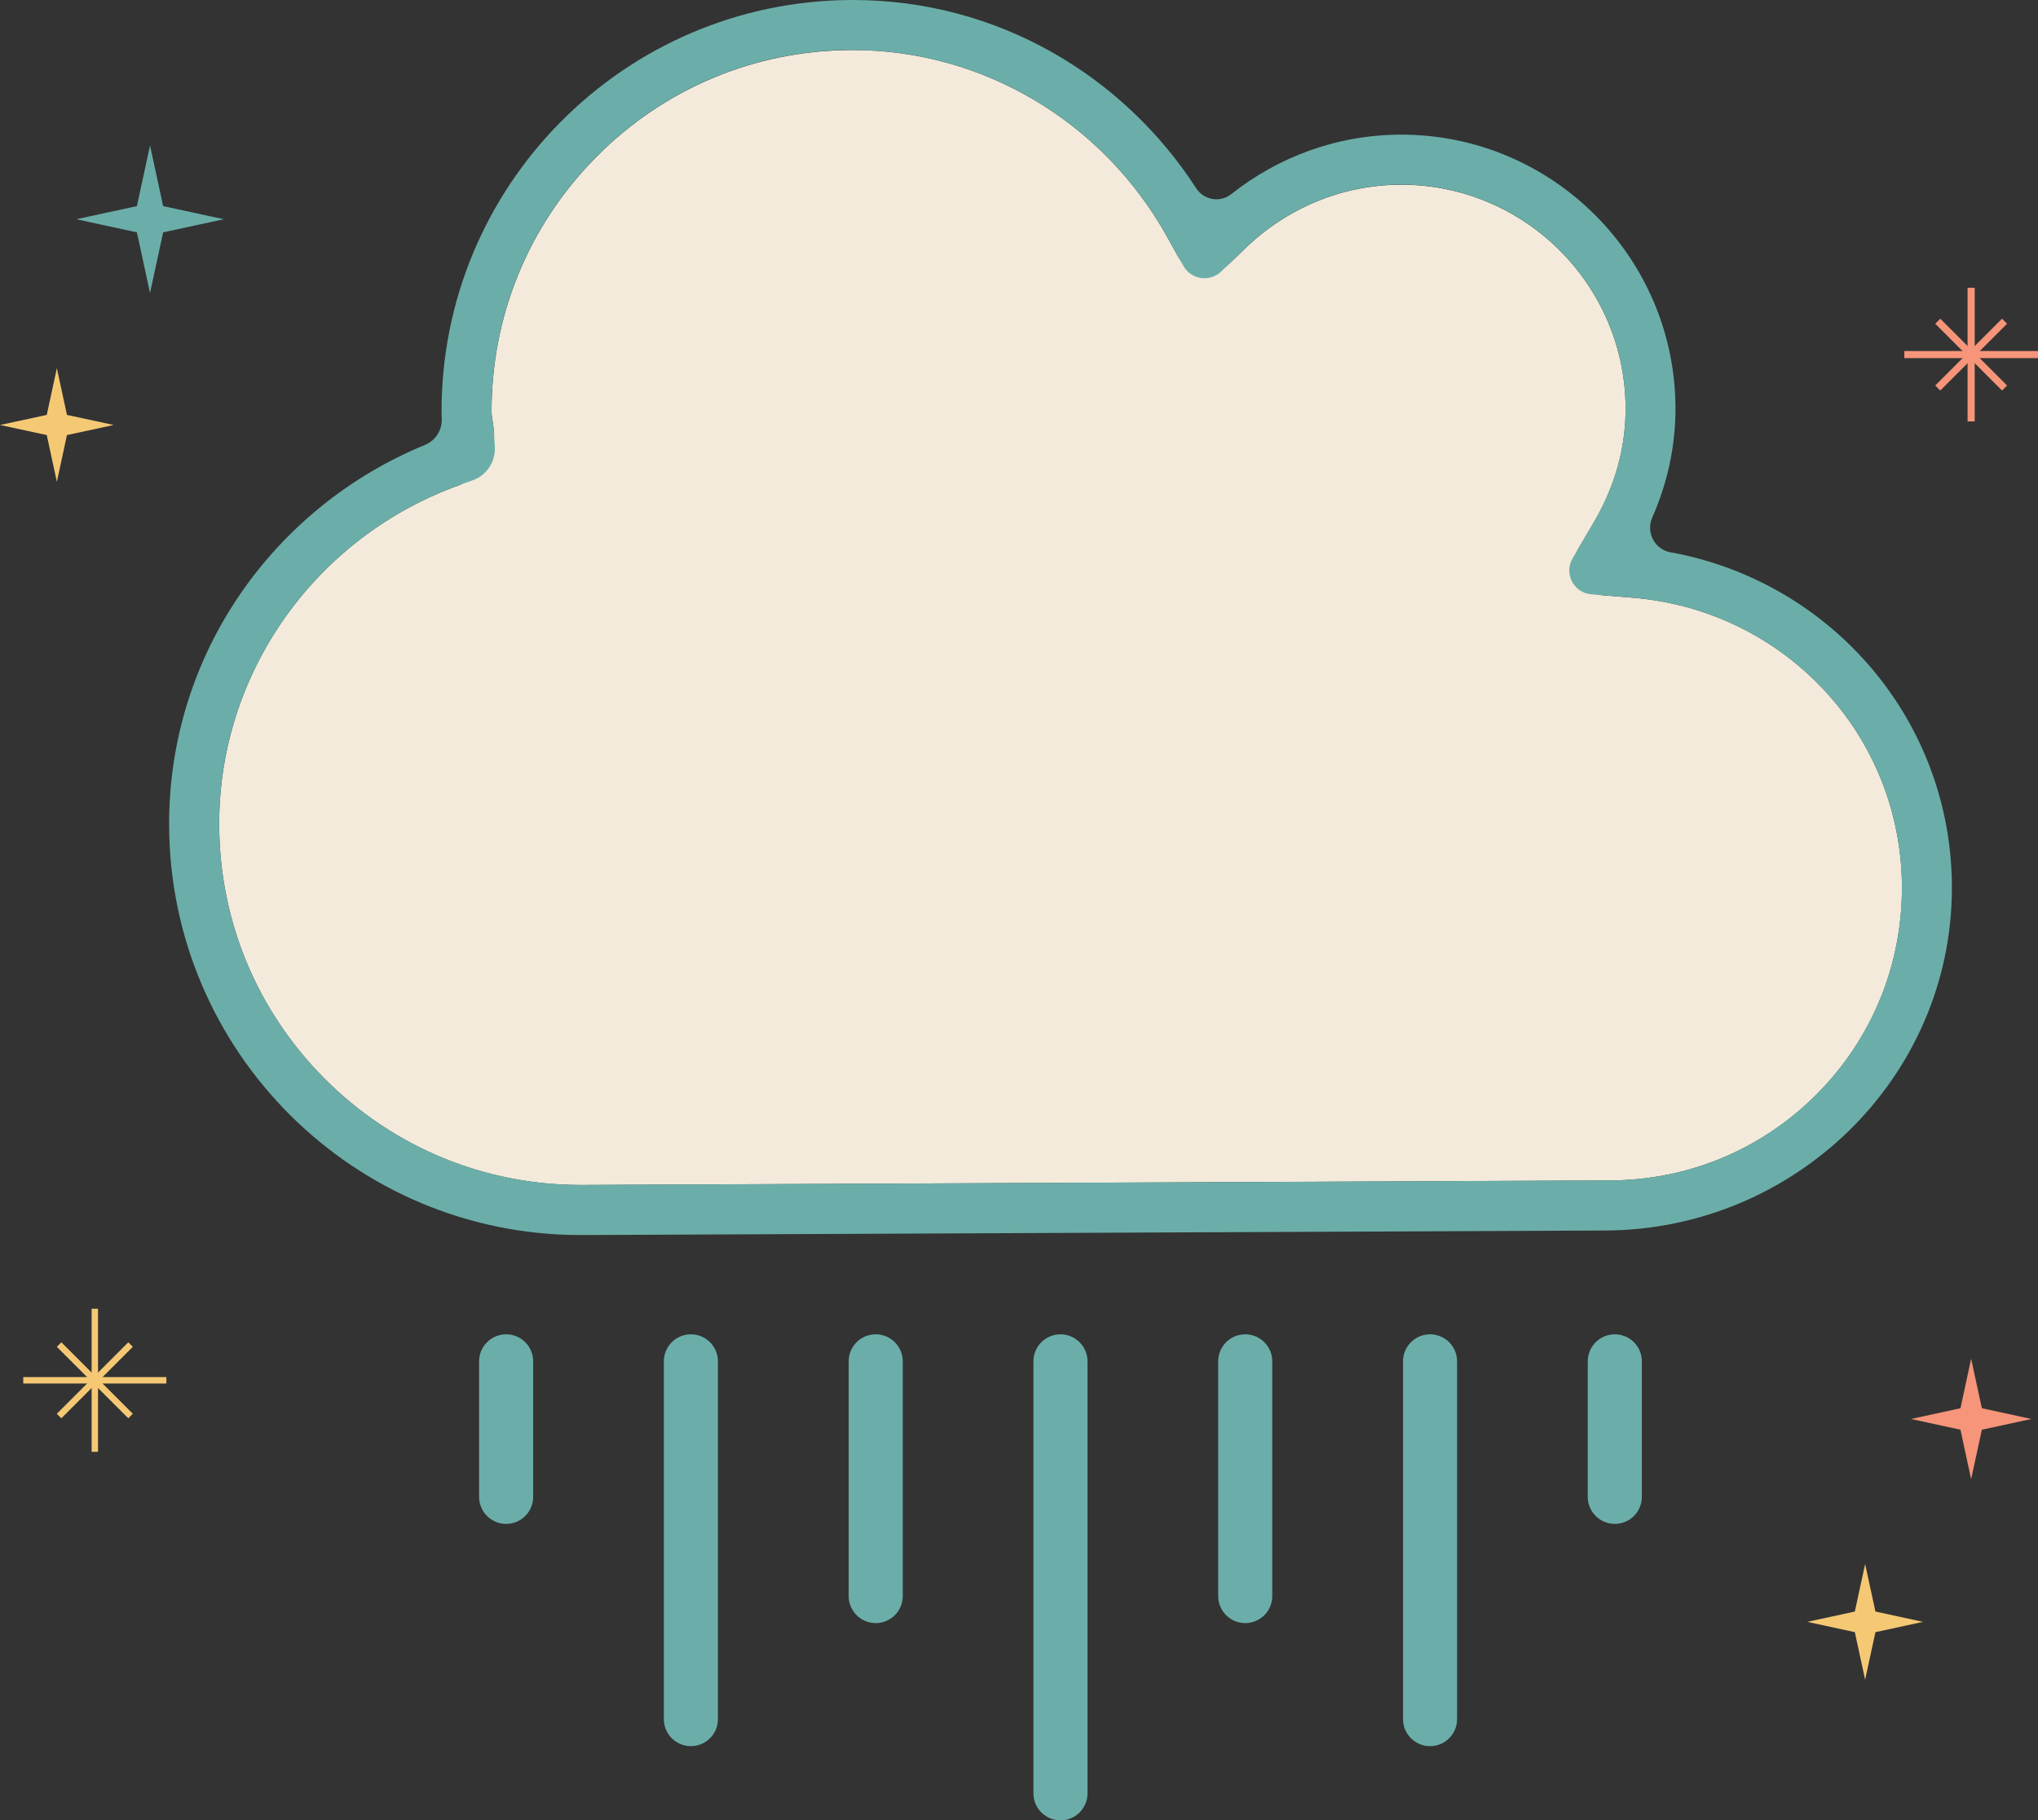 <?xml version="1.0" encoding="utf-8"?>
<!-- Generator: Adobe Illustrator 24.2.3, SVG Export Plug-In . SVG Version: 6.00 Build 0)  -->
<svg version="1.1" id="Layer_1" xmlns="http://www.w3.org/2000/svg" xmlns:xlink="http://www.w3.org/1999/xlink" x="0px" y="0px"
	 viewBox="0 0 282.83 252.67" style="enable-background:new 0 0 282.83 252.67;" xml:space="preserve">
<rect x="0" y="0" width="282.83" height="252.67" fill="#333333" stroke="none"/>
<style type="text/css">
	.st0{fill:#F3EADB;}
	.st1{fill:#6BAEA9;}
	.st2{fill:#F5C974;}
	.st3{fill:#F69579;}
	.st4{fill:none;stroke:#6BAEA9;stroke-miterlimit:10;}
	.st5{fill:none;stroke:#F69579;stroke-width:1.399;stroke-miterlimit:10;}
	.st6{fill:none;stroke:#6BAEA9;stroke-width:7.504;stroke-linecap:round;stroke-miterlimit:10;}
	.st7{fill:none;stroke:#F5C974;stroke-width:0.887;stroke-miterlimit:10;}
	.st8{fill:none;stroke:#F69579;stroke-width:0.988;stroke-miterlimit:10;}
</style>
<g>
	<g>
		<g>
			<path class="st0" d="M45.19,149.87c9.47,9.42,22.03,14.61,35.37,14.61l0.23,0l142.71-0.63c10.86-0.05,21.04-4.32,28.68-12.02
				c7.64-7.71,11.82-17.93,11.77-28.79c-0.05-10.22-3.92-19.93-10.9-27.36c-6.94-7.38-16.33-11.89-26.46-12.71l-4.05-0.33
				c-3.23-0.26-5.07-3.81-3.43-6.6l2.06-3.5c2.96-5.04,4.45-10.4,4.43-15.92c-0.08-17.08-14.03-30.98-31.12-30.98l-0.14,0
				c-8.02,0.04-15.65,3.17-21.51,8.82l-2.2,2.12c-2.17,2.09-5.73,1.56-7.2-1.07l-1.48-2.67c-8.89-15.97-25.59-25.89-43.58-25.89
				l-0.22,0C104.75,7,92.18,12.27,82.75,21.79c-9.43,9.52-14.59,22.13-14.53,35.52c0,0.15,0.06,0.57,0.11,0.9
				c0.09,0.58,0.2,1.3,0.25,2.12l-2.5,3.53l-2.11,3.4c-20.16,7.14-33.65,26.15-33.55,47.3C30.47,127.91,35.72,140.45,45.19,149.87z"
				/>
			<g>
				<path class="st1" d="M118.37,6.94L118.37,6.94c18,0,34.7,9.92,43.58,25.89l2.27,4.07c1.07,1.92,3.67,2.31,5.26,0.78l3.35-3.24
					c5.85-5.65,13.49-8.78,21.51-8.82l0.14,0c17.08,0,31.04,13.9,31.12,30.98c0.02,5.52-1.47,10.88-4.43,15.92l-2.93,4.98
					c-1.24,2.11,0.15,4.79,2.59,4.99l5.75,0.47c10.12,0.82,19.52,5.34,26.46,12.71c6.99,7.43,10.86,17.15,10.9,27.36
					c0.05,10.86-4.13,21.08-11.77,28.79c-7.64,7.71-17.82,11.98-28.68,12.02l-142.71,0.63l-0.23,0c-13.34,0-25.9-5.19-35.37-14.61
					c-9.47-9.42-14.72-21.97-14.77-35.31c-0.09-21.14,13.39-40.15,33.55-47.3l1.63-0.58c1.94-0.69,3.19-2.57,3.08-4.63l-0.1-1.73
					c-0.05-0.82-0.16-1.54-0.25-2.12c-0.05-0.33-0.11-0.75-0.11-0.9c-0.06-13.39,5.1-26,14.53-35.52c9.43-9.52,22-14.79,35.39-14.85
					L118.37,6.94 M118.37,0c-0.09,0-0.17,0-0.26,0C86.6,0.14,61.14,25.82,61.28,57.34c0,0.2,0.01,0.39,0.02,0.59
					c0.13,1.65-0.78,3.19-2.31,3.82c-20.87,8.57-35.62,28.94-35.52,52.85c0.14,31.43,25.68,56.83,57.08,56.83c0.09,0,0.17,0,0.26,0
					l142.01-0.63c26.26-0.12,48-21.2,48.06-47.47c0.05-23.44-16.88-42.66-39.06-46.67c-2.21-0.4-3.42-2.78-2.52-4.83
					c2.06-4.67,3.24-9.81,3.22-15.25c-0.09-20.93-17.14-37.89-38.05-37.89c-0.06,0-0.11,0-0.17,0c-8.86,0.04-16.99,3.15-23.43,8.26
					c-1.54,1.22-3.79,0.83-4.86-0.81C155.88,10.47,138.4,0,118.37,0L118.37,0z"/>
			</g>
		</g>
		<line class="st6" x1="147.17" y1="188.96" x2="147.17" y2="248.92"/>
		<line class="st6" x1="121.53" y1="188.96" x2="121.53" y2="221.54"/>
		<line class="st6" x1="70.24" y1="188.96" x2="70.24" y2="207.77"/>
		<line class="st6" x1="95.88" y1="188.96" x2="95.88" y2="238.62"/>
		<line class="st6" x1="198.46" y1="188.96" x2="198.46" y2="238.62"/>
		<line class="st6" x1="172.81" y1="188.96" x2="172.81" y2="221.54"/>
		<line class="st6" x1="224.1" y1="188.96" x2="224.1" y2="207.77"/>
	</g>
	<path id="Path_35_4_" class="st2" d="M258.84,217.09l1.43,6.6l6.6,1.43l-6.6,1.43l-1.43,6.6l-1.43-6.6l-6.6-1.43l6.6-1.43
		L258.84,217.09z"/>
	<path id="Path_35_1_" class="st2" d="M7.89,51.1l1.4,6.49l6.49,1.4l-6.49,1.4l-1.4,6.49l-1.4-6.49L0,58.99l6.49-1.4L7.89,51.1z"/>
	<path id="Path_38_2_" class="st1" d="M20.82,20.19l1.82,8.42l8.42,1.82l-8.42,1.82l-1.82,8.42L19,32.25l-8.42-1.82L19,28.61
		L20.82,20.19z"/>
	<path id="Path_37_2_" class="st3" d="M273.55,188.6l1.49,6.87l6.87,1.49l-6.87,1.49l-1.49,6.87l-1.48-6.87l-6.87-1.49l6.87-1.49
		L273.55,188.6z"/>
	<g id="Group_3_2_" transform="translate(-308 -309.503)">
		<g id="Group_2_2_" transform="translate(-2424.521 1478.333)">
			<line id="Line_5_2_" class="st7" x1="2745.68" y1="-987.17" x2="2745.68" y2="-967.31"/>
			<line id="Line_6_2_" class="st7" x1="2755.61" y1="-977.24" x2="2735.75" y2="-977.24"/>
			<line id="Line_7_2_" class="st7" x1="2740.72" y1="-982.2" x2="2750.64" y2="-972.28"/>
			<line id="Line_8_2_" class="st7" x1="2750.64" y1="-982.2" x2="2740.72" y2="-972.28"/>
		</g>
	</g>
	<g id="Group_4_2_" transform="translate(-20 -401.67)">
		<g id="Group_2-2_2_" transform="translate(308 414.087)">
			<line id="Line_5-2_2_" class="st8" x1="-14.45" y1="27.53" x2="-14.45" y2="46.08"/>
			<line id="Line_6-2_2_" class="st8" x1="-5.17" y1="36.8" x2="-23.72" y2="36.8"/>
			<line id="Line_7-2_2_" class="st8" x1="-19.08" y1="32.17" x2="-9.81" y2="41.44"/>
			<line id="Line_8-2_2_" class="st8" x1="-9.81" y1="32.17" x2="-19.08" y2="41.44"/>
		</g>
	</g>
</g>
</svg>
